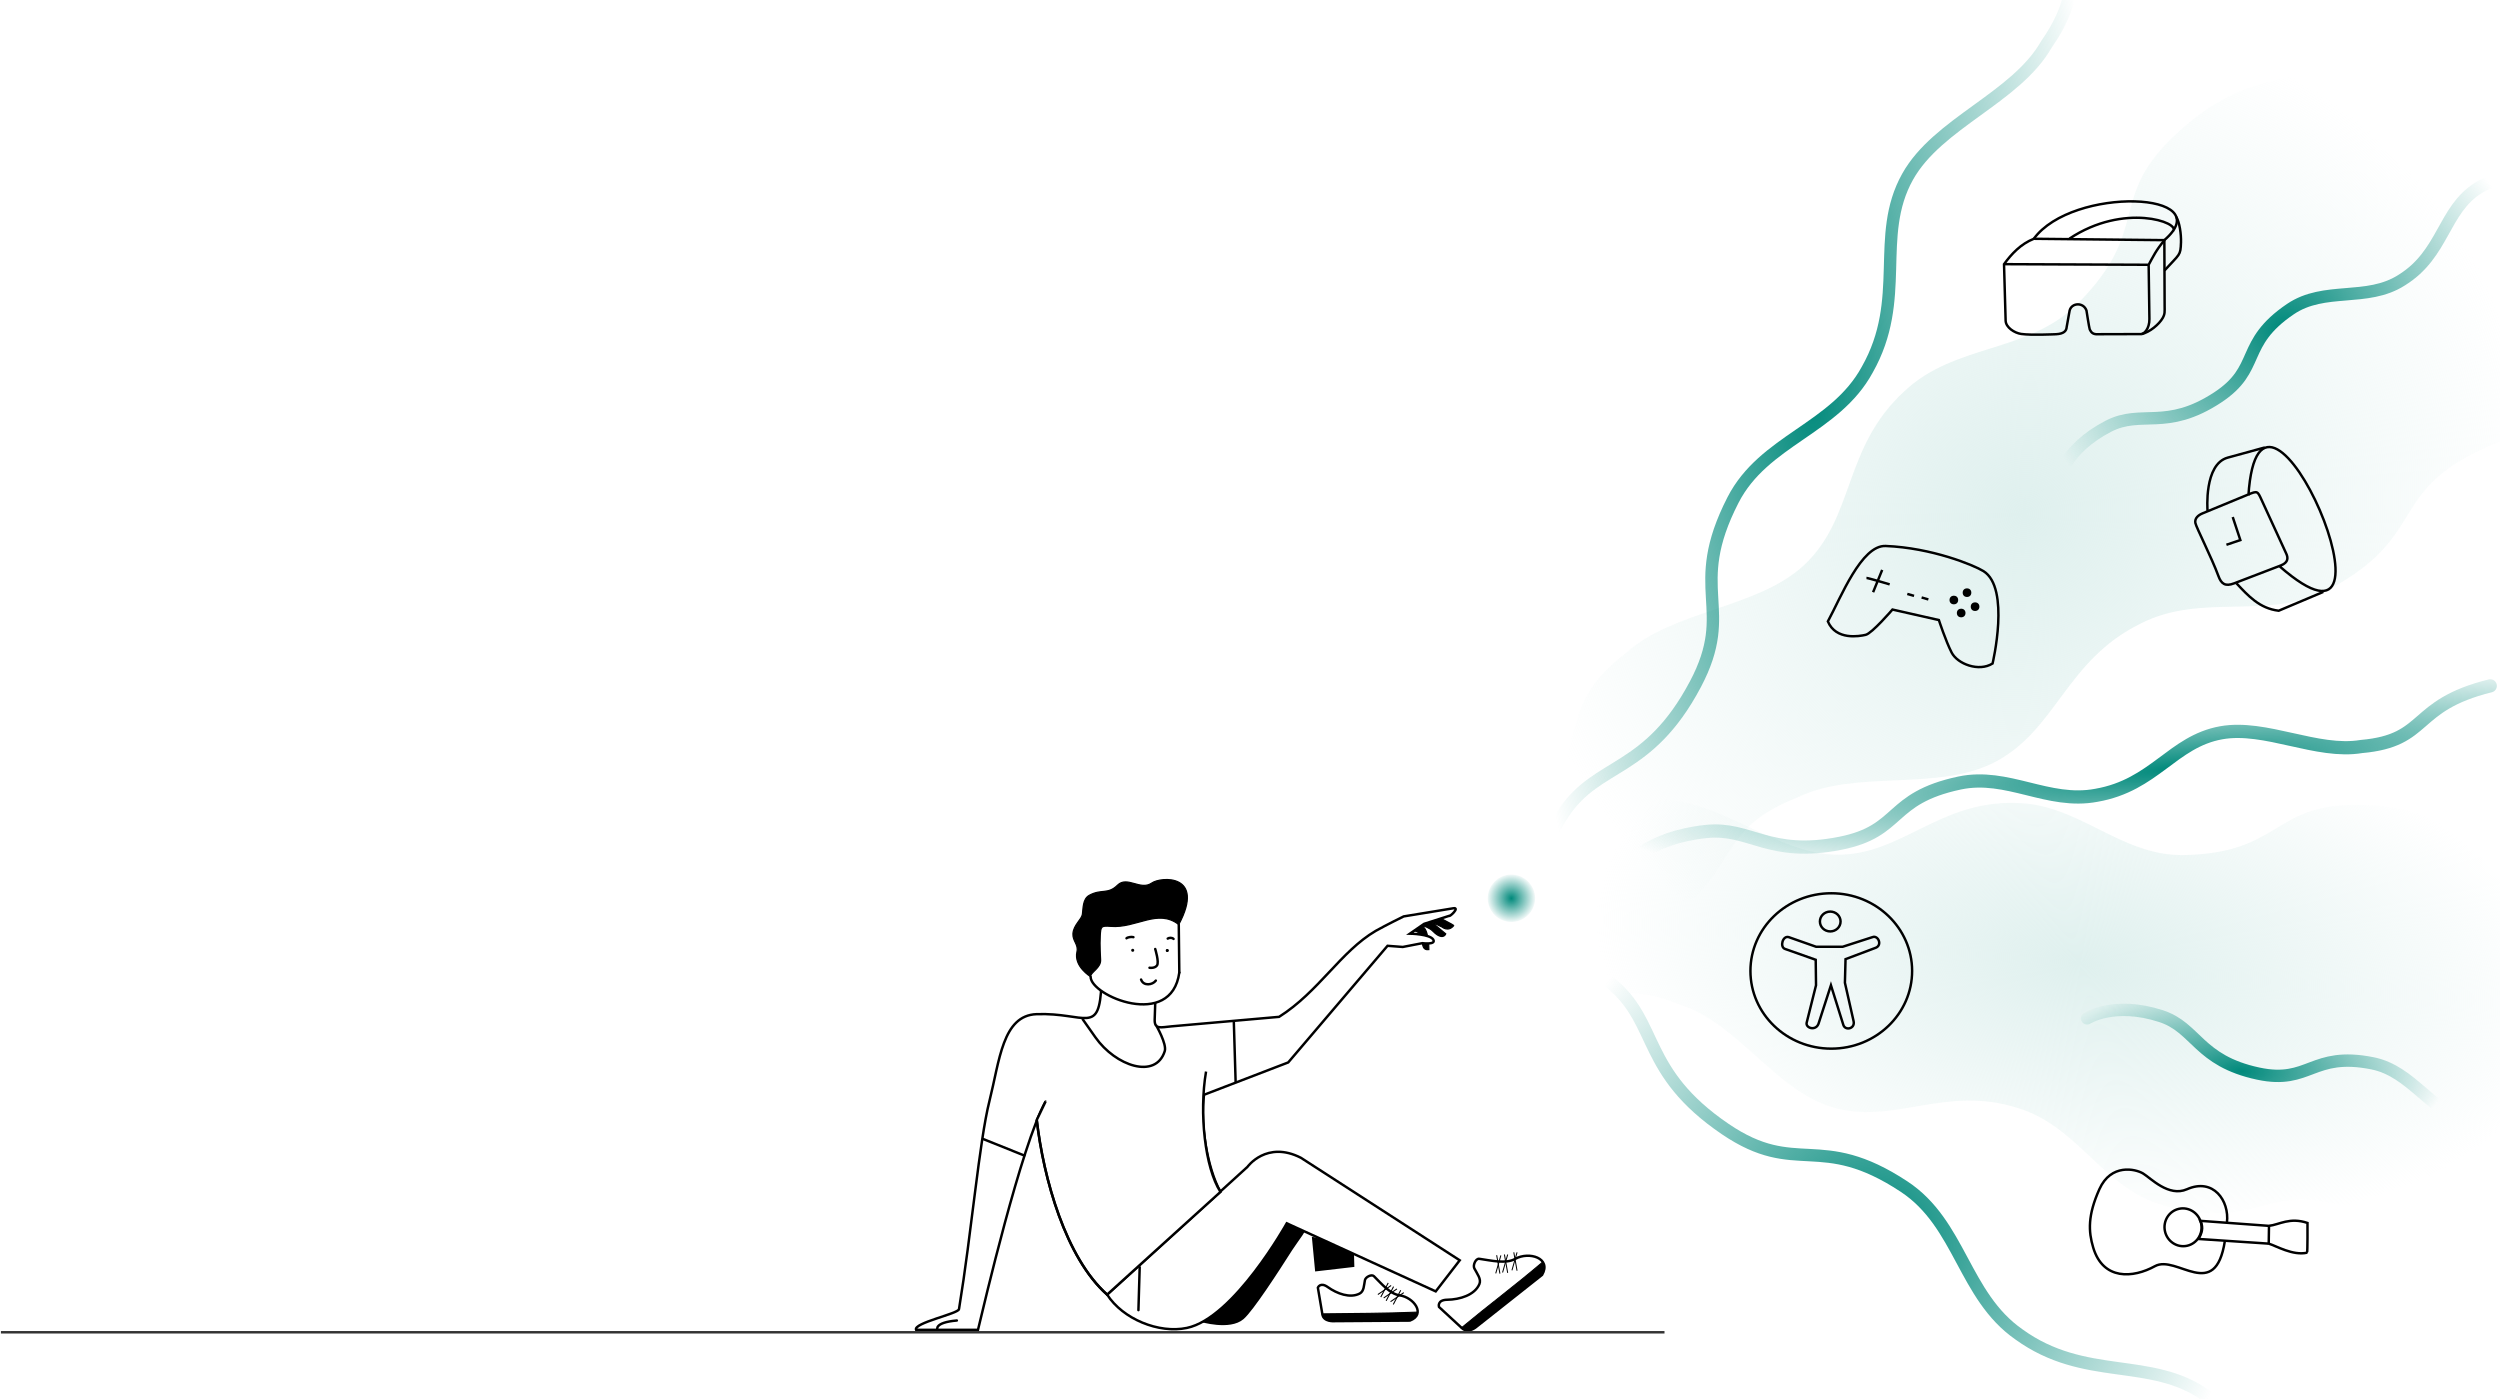 <svg width="2020" height="1130" xmlns:xlink="http://www.w3.org/1999/xlink" xmlns="http://www.w3.org/2000/svg"><defs><radialGradient xlink:href="#prefix__a" id="prefix__f" cx="1221.201" cy="687.813" fx="1221.201" fy="687.813" r="20.167" gradientUnits="userSpaceOnUse" gradientTransform="translate(0 38)"/><radialGradient xlink:href="#prefix__b" id="prefix__j" cx="1463.887" cy="315.042" fx="1463.887" fy="315.042" r="247.581" gradientTransform="matrix(.999 -.04 .118 2.976 -36.128 -564.322)" gradientUnits="userSpaceOnUse"/><radialGradient xlink:href="#prefix__c" id="prefix__g" cx="2502.961" cy="213.078" fx="2502.961" fy="213.078" r="498.237" gradientTransform="matrix(-.686 .484 -.462 -.654 3451.17 -656.63)" gradientUnits="userSpaceOnUse"/><radialGradient xlink:href="#prefix__c" id="prefix__h" cx="2275.651" cy="805.888" fx="2275.651" fy="805.888" r="465.523" gradientTransform="matrix(-.838 -.108 .057 -.446 3541.56 1384.016)" gradientUnits="userSpaceOnUse"/><radialGradient xlink:href="#prefix__d" id="prefix__n" cx="2136.49" cy="180.147" fx="2136.49" fy="180.147" r="253.438" gradientTransform="matrix(-.7 .407 -.341 -.586 3400.734 -498.744)" gradientUnits="userSpaceOnUse"/><radialGradient xlink:href="#prefix__e" id="prefix__l" cx="2026.618" cy="512.104" fx="2026.618" fy="512.104" r="355.531" gradientTransform="matrix(-1.28 .126 -.02 -.201 4360.558 468.785)" gradientUnits="userSpaceOnUse"/><radialGradient xlink:href="#prefix__e" id="prefix__m" cx="2074.517" cy="924.573" fx="2074.517" fy="924.573" r="298.207" gradientTransform="matrix(-.556 -.015 .006 -.245 2959.088 1123.241)" gradientUnits="userSpaceOnUse"/><radialGradient xlink:href="#prefix__e" id="prefix__k" cx="1516.652" cy="980.777" fx="1516.652" fy="980.777" r="402.577" gradientTransform="matrix(-.644 -.371 .365 -.634 2134.448 2183.25)" gradientUnits="userSpaceOnUse"/><linearGradient id="prefix__d"><stop offset="0" stop-color="#00897b"/><stop offset="1" stop-color="#00897b" stop-opacity="0"/></linearGradient><linearGradient id="prefix__b"><stop offset="0" stop-color="#00897b"/><stop offset="1" stop-color="#00897b" stop-opacity="0"/></linearGradient><linearGradient id="prefix__a"><stop offset="0" stop-color="#00897b"/><stop offset="1" stop-color="#00897b" stop-opacity="0"/></linearGradient><linearGradient id="prefix__e"><stop offset="0" stop-color="#00897b"/><stop offset="1" stop-color="#00897b" stop-opacity="0"/></linearGradient><linearGradient id="prefix__c"><stop offset="0" stop-color="#dff0ee"/><stop offset="1" stop-color="#dff0ee" stop-opacity="0"/></linearGradient><filter id="prefix__i" x="0" y="0" width="1" height="1.001" color-interpolation-filters="sRGB"><feGaussianBlur stdDeviation=".05"/></filter></defs><path d="M1129 759.282s17.278-16.611 20.042 1.044c.504 3.21.52 7.683 5.462 6.962 0 0 .281-19.275-6.916-19.172-7.198.104-5.383-2.93-5.383-2.93-1.8 1.045 10.492 1.938 15.632 7.262 5.132 5.316 9.011 5.148 10.33 2.135l-10.575-8.802c-1.073-.929.904-.149 7.603 3.276 0 0 4.995 4.245 9.39-1.167.406-.5-13.795-7.289-13.738-7.757l-20.689 2.511z" stroke="#000"/><path d="M894.548 1046.042l91.586-82.978c-10.89-19.606-16.404-55.231-13.28-78.488l68.027-26.124 80.25-94.241 12.309.938 15.783-3.058s11.506 1.492 8.826-2.937c-2.68-4.429-18.856-4.764-18.856-4.764l11.513-7.94 20.288-6.464c.16 1.149 9.002-7.04 3.296-6.102l-40.127 6.587s-14.237 6.984-22.565 11.673c-28.274 16.558-46.053 49.23-78.08 69.47l-86.955 7.678c-8.777.775-13.856 2.815-13.572-5.679l.611-18.302c-14.934.93-29.646-.656-43.617-10.558-1.674 42.493-12.364 23.305-52.408 24.693-27.572.955-29.893 37.577-38.111 70.2-8.219 32.625-14.43 106.307-24.597 168.14-.365 3.658-37.072 11.135-34.705 16.702l50.042.023c4.708-19.461 34.935-149.124 54.594-184.408m30.069-66.465l10.232 14.532c16.342 23.21 48.71 34.164 56.01 11.192 1.836-5.774-6.907-20.805-6.907-20.805" fill="#fff" stroke="#000" stroke-width="2" stroke-linecap="round"/><path d="M887.374 735.415h65.072v52.712c-.29 22.606-48.664 41.286-71.227 1.023z" fill="#fff" paint-order="stroke fill markers"/><path d="M1092.892 1008.495l.408 14.274-29.77 3.466-2.447-25.693zM1052.586 992.41l-19.712-11.78-66.635 83.203 3.863 3.22s23.461 7.18 34.064-1.997c7.574-6.554 27.972-37.967 39.012-55.385 4.416-6.968 14.715-19.441 9.408-17.26z" stroke="#000" stroke-width="2" stroke-linecap="round"/><path d="M1039.723 988.436s-42.572 76.535-80.697 84.524c-22.796 4.776-51.774-7.21-64.478-26.918l113.373-103.2s15.445-21.531 43.228-7.34l128.305 82.817-19.394 25.12z" fill="#fff" stroke="#000" stroke-width="2" stroke-linecap="round"/><path d="M920.868 1023.919l-1.02 34.664" fill="none" stroke="#000" stroke-width="2" stroke-linecap="round"/><path d="M1246.015 1030.083l-52.725 41.68s-6.758 6.24-11.943 1.458l-18.643-17.197s-1.812-5.685 6.7-5.83c10.131-.171 22.145-3.767 25.925-12.606 1.755-4.103-1.76-8.232-4.078-12.752-1.323-2.58 1.137-8.142 4.006-7.724 10.09 1.471 21.53 4.263 29.053.048 11.088-6.212 29.561-.655 21.705 12.922z" fill="#fff" stroke="#000" stroke-width="2"/><path d="M1180.764 1072.93c22.577-18.778 42.332-33.35 65.615-53.117 1.34 2.646 2.683 3.812-1.008 10.167l-52.08 41.784c-5.664 4.11-9.606 3.915-12.527 1.165z" stroke="#000" stroke-width=".816"/><path d="M1223.148 1011.865l2.622 14.866M1215.574 1013.614l2.622 14.866M1209.312 1014.197l2.621 14.866" fill="none" stroke="#000" stroke-width=".816"/><path d="M1139.197 1067.035l-61.3.446s-8.362.67-9.385-5.36l-3.68-21.687s1.905-4.853 8.09-.421c7.363 5.275 18.005 9.21 25.697 5.177 3.57-1.873 3.377-6.568 4.261-10.894.505-2.47 5.404-4.964 7.225-3.151 6.407 6.377 13.039 14.376 20.808 15.498 11.453 1.652 21.57 15.287 8.284 20.392z" fill="#fff" stroke="#000" stroke-width="2"/><path d="M1068.258 1061.61c27.115-.397 48.65-.258 76.987-1.406-.53 2.523-.223 4.035-6.452 6.418l-60.895.859c-6.378-.203-9.095-2.435-9.64-5.87z" stroke="#000" stroke-width=".898"/><path d="M1131.78 1042.516l-6.005 11.47M1126.003 1039.59l-6.004 11.47M1121.673 1036.586l-6.004 11.47" fill="none" stroke="#000" stroke-width=".855"/><path d="M974.486 865.816c-5.685 33.418-.94 77.713 11.648 97.248l-91.586 82.978c-33.467-29.803-51.34-93.492-56.853-141.121l7.105-14.818" fill="#fff" stroke="#000" stroke-width="2"/><path d="M837.695 904.92c5.513 47.63 23.386 111.319 56.853 141.122M828.479 934.016l-35.069-14.09" fill="none" stroke="#000" stroke-width="2"/><path d="M881.219 789.15s-13.741-8.237-11.051-20.083c1.364-6.012-3.63-8.739-3.235-14.684.464-6.958 6.99-11.428 7.637-15.614.703-4.547.085-12.382 5.621-15.388 9.88-5.363 14.867-.367 22.818-8.197 7.782-7.663 18.493 4.71 27.64-1.704 7.495-5.254 43.725-7.475 21.797 33.568-16.955-13.231-34.414 3.19-55.079 1.442-7.941-.664-7.886.288-8.362 7.497-.476 7.21.27 19.248.27 19.248.647 6.902-8.34 10.342-8.056 13.915" stroke="#000"/><path d="M952.878 785.833l-.432-38.785M915.788 757.233c-1.46-.506-4.801.066-5.554.893M948.204 758.65c-1.099-1.2-3.56-1.051-4.672-.274M933.414 766.801s3.316 10.67 1.441 13.265c-1.874 2.595-6.055 1.875-6.055 1.875" fill="none" stroke="#000" stroke-width="2" stroke-linecap="round"/><ellipse cx="-943.146" cy="768.009" rx="1.009" ry=".991" transform="scale(-1 1)" paint-order="stroke fill markers"/><ellipse cx="-915.227" cy="767.833" rx="1.235" ry="1.212" transform="scale(-1 1)" paint-order="stroke fill markers"/><path d="M757.423 1074.309s-2.855-5.71 15.7-7.341" fill="none" stroke="#000" stroke-width="2" stroke-linecap="round"/><circle cx="1221.201" cy="725.813" r="19.167" fill="url(#prefix__f)" paint-order="stroke fill markers"/><path d="M996.897 824.55l1.492 49.846" fill="none" stroke="#000" stroke-width="2"/><path d="M2147.343 339.2c-47.464 19.48-76.263-11.034-151.133 28.4-64.06 33.74-38.548 67.417-113.047 107.9-49.534 26.926-103.477 2.676-153.656 28.41-61.063 30.032-67.941 87.014-119.04 112.565-46.113 23.056-111.433 5.144-157.778 27.739-72.874 28.316-41.83 63.364-123.73 111.53l-101.166-87.213c64.556-68.882 24.179-93.426 85.959-140.898 37.921-34.55 106.217-35.961 143.777-70.883 41.62-38.7 31.244-94.788 81.13-140.558 40.679-38.614 99.902-30.792 139.604-70.356 59.715-59.493 25.078-84.296 76.745-134.435 60.386-58.6 97.248-37.731 137.176-69.636 52.882-42.256 54.553-84.057 54.553-84.057l277.53 315.878s-14.063 39.813-76.924 65.613z" fill="url(#prefix__g)"/><path d="M2009.629 1051.814c-43.598-17.274-42.519-55.921-116.954-77.378-63.688-18.358-68.967 20.3-143.843-.222-49.79-13.64-69.168-64.136-118.603-78.98-59.324-18.915-100.867 14.615-150.783-.937-45.044-14.034-75.958-67.56-120.853-82.05-65.904-27.581-68.47 15.512-153.166-4.613l-9.197-122.469c86.867-4.706 76.52-46.757 147.653-38.987 47.182 1.17 92.603 43.736 139.791 44.427 52.291.765 82.01-43.162 144.286-41.837 51.622.223 85.126 43.153 136.73 42.12 77.606-1.543 71.167-40.109 137.446-40.555 77.463-.522 87.91 36.844 134.679 41.051 61.942 5.573 90.22-21.174 90.22-21.174l-24.605 386.951s-35.059 17.531-92.801-5.347z" fill="url(#prefix__h)" filter="url(#prefix__i)"/><path style="mix-blend-mode:normal" d="M1690.488-121.631c-39.055 83.22 6.012 95.428-36.994 157.541-24.746 43.267-87.874 63.407-112.17 106.928-26.922 48.228-.147 98.668-32.603 155.89-26.072 47.887-83.575 56.757-108.448 105.278-37.415 72.967 2.39 87-30.392 148.864-38.312 72.303-78.986 62.62-106.407 103.927-36.317 54.707-25.114 94.886-25.114 94.886" fill="none" stroke="url(#prefix__j)" stroke-width="10" stroke-linecap="round" stroke-opacity=".993"/><path d="M2029.115 1305.073c-78.422-47.968-95.51-4.516-152.52-54.09-40.283-29.354-53.36-94.313-93.946-123.246-44.976-32.063-98.053-10.996-151.36-49.546-44.73-31.18-47.224-89.309-92.716-119.366-68.41-45.21-86.736-7.19-144.62-46.575-67.652-46.03-53.556-85.392-91.597-117.188-50.382-42.112-91.55-35.395-91.55-35.395" fill="none" stroke="url(#prefix__k)" stroke-width="10" stroke-linecap="round"/><path d="M2012.123 554.16c-64.528 15.948-49.21 44.193-104.133 49.03-35.716 6.026-77.522-17.49-113.157-11.124-39.488 7.055-53.986 42.449-101.089 50.558-38.888 7.341-71.79-18.163-110.439-9.936-58.126 12.365-46.373 38.713-96.171 48.657-58.201 11.622-72.755-13.295-108.705-9.478-47.612 5.056-64.102 28.086-64.102 28.086" fill="none" stroke="url(#prefix__l)" stroke-width="10.684" stroke-linecap="round"/><path d="M2272.8 941.876c-55.208-8.87-54.83 21-98.348 5.875-29.445-7.337-51.763-42.424-81.281-49.438-32.71-7.774-57.754 17.806-96.65 8.27-32.369-7.314-47.154-40.993-79.694-47.455-48.936-9.725-50.504 17.247-92.17 8.352-48.697-10.396-49.82-37.112-78.563-46.447-38.069-12.363-59.708 1.8-59.708 1.8" fill="none" stroke="url(#prefix__m)" stroke-width="10" stroke-linecap="round"/><path d="M2159.758 54.712c-45.117 33.032-23.606 53.76-64.953 74.082-25.916 15.785-66.56 6.996-92.298 23.06-28.522 17.802-27.931 53.595-62.056 74.557-27.955 17.882-62.302 4.725-89.772 23.327-41.315 27.97-23.233 48.045-58.848 71.428-41.624 27.33-61.415 9.348-88.26 23.23-35.552 18.387-40.69 43.734-40.69 43.734" fill="none" stroke="url(#prefix__n)" stroke-width="10" stroke-linecap="round"/><g transform="matrix(1.803 0 0 1.812 -885.423 -3167.597)" stroke-width="1.106"><path d="M1336.122 1991.586c20.667.828 39.536 8.555 43.84 11.215 12.136 7.498 4.079 41.19 4.079 41.19-6.147 3.84-15.714.224-18.352-4.895-2.637-5.118-5.71-14.477-5.71-14.477l-20.798-4.69s-9.167 10.626-12.016 11.279c-2.849.653-13.308 2.537-16.939-5.978 5.863-10.718 15.012-34.08 25.896-33.644zM1334.565 2002.259l-4.068 9.942M1327.523 2005.845c.816 0 10.4 2.855 10.4 2.855" fill="none" stroke="#000"/><circle cx="1372.58" cy="2012.402" r="1.937" paint-order="stroke fill markers"/><circle cx="1369.971" cy="2021.476" r="1.937" paint-order="stroke fill markers"/><circle cx="1376.198" cy="2018.646" r="1.937" paint-order="stroke fill markers"/><circle cx="1366.684" cy="2015.682" r="1.937" paint-order="stroke fill markers"/><path d="M1345.822 2012.965l3.028.866M1352.238 2014.551l3.028.866" fill="none" stroke="#000"/></g><g transform="rotate(-102.02 1257.08 978.92)" stroke-width="2" fill="none" stroke="#000"><path d="M1111.747 1536.933l15.48-54.617c3.774 3.056 7.55 6.11 14.045 4.42l-15.524 53.404zM1111.747 1536.933l14 3.207c-.786 8.41 3.542 17.879-4.177 30.905 0 0-23.423-4.834-23.43-5.371-.138-11.758 10.578-23.205 13.607-28.74z"/><path d="M1121.26 1502.74c-47.329-18.018-2.358-40.358-8.185-59.565-5.826-19.208-2.586-43.342 25.046-45.605 13.717-1.123 26.519 1.102 45.102 14.674 18.584 13.572 9.979 31.97 5.127 37.18-4.85 5.212-23.192 16.212-19.864 32.034 4.8 22.875-16.259 31.691-32.933 26.043"/><ellipse cx="1139.082" cy="1471.972" rx="15.29" ry="14.955" stroke-linecap="round" stroke-linejoin="round" paint-order="stroke fill markers"/></g><path d="M1816.711 400.53c9.112-142.197 136.233 154.294 25.09 56.956M1779.646 414.805l36.892-15.224c7.647-3.155 7.528-2.828 10.943 4.608l19.827 43.174c1.326 2.887 2.164 7.01-4.528 9.574l-37.633 14.419c-7.162 2.744-10.337.444-12.669-5.943-5.342-14.634-18.028-39.436-18.633-42.888-.664-3.79 2.422-6.325 5.8-7.72z" fill="none" stroke="#000" stroke-width="2"/><path d="M1798.952 440.182l11.247-3.807-6.154-18.608" fill="none" stroke="#000" stroke-width="2"/><path d="M1829.298 361.728l-29.285 8.036c-19.337 5.306-16.34 42.504-16.34 42.504" fill="none" stroke="#000" stroke-width="2" stroke-linecap="round"/><path d="M1807.016 471.267c9.432 10.06 18.676 20.375 34.165 22.204l36.076-15.225" fill="none" stroke="#000" stroke-width="2"/><g transform="translate(-341.72 -190.298)" stroke-width="2" fill="none" stroke="#000"><ellipse cx="1821.39" cy="974.83" rx="65.321" ry="62.778" stroke-linecap="round" stroke-linejoin="round" paint-order="stroke fill markers"/><ellipse cx="1820.551" cy="934.868" rx="8.346" ry="8.015" stroke-linecap="round" stroke-linejoin="round" paint-order="stroke fill markers"/><path d="M1808.817 965.798l-24.848-8.78c-4.382-1.599-1.876-10.898 3.012-9.533l22.087 7.777h21.585l24.096-7.777c4.426-1.691 8.02 6.237 2.76 8.53l-24.597 9.282-.502 19.066 7.028 31.107c1.32 6.081-6.708 7.87-8.283 3.01l-10.04-32.11-10.04 31.107c-2.234 6.106-10.729 3.498-9.537-1.003l7.53-30.105z"/></g><path d="M1730.277 269.94l-36.733.108c-3.709-.258-4.684-3.216-5.083-4.089-.399-.872-2.596-15.064-2.596-15.064-2.458-6.912-12.043-6.37-13.626.107l-2.38 13.236c-.199 3.192-2.307 5.479-8.544 5.81 0 0-20.253.963-28.227-.215-5.461-.806-12.39-5.27-12.545-10.76l-1.298-45.625c6.205-8.496 13.558-16.307 24.073-20.515l105.47 1.1.22 52.972c.02 4.93.35 6.538-1.544 9.917-2.808 5.008-10.502 11.575-17.187 13.019" fill="none" stroke="#000" stroke-width="2"/><path d="M1619.245 213.448l116.865.493.611 43.827c.108 7.718-4.192 11.992-6.444 12.173M1736.11 213.941c3.37-6.14 5.983-11.863 12.847-19.935M1643.318 192.933c31.211-42.734 150.894-38.147 105.47 1.1M1672.002 192.902c44.248-29.51 89.968-12.992 83.841-6.216" fill="none" stroke="#000" stroke-width="2"/><path d="M1748.957 218.502c12.51-13.763 12.898-11.74 13.28-22.665.225-6.485-1.152-16.347-3.824-20.575" fill="none" stroke="#000" stroke-width="2"/><path d="M933.906 792.323c-2.634 3.63-10.03 4.636-11.907-.847" fill="none" stroke="#000" stroke-width="2" stroke-linecap="round"/><path d="M1344.914 1076.48H.738" fill="none" stroke="#343434" stroke-width="2"/><path d="M952.878 785.833c-6.406 46.375-71.832 18.85-71.66 3.317" fill="none" stroke="#000" stroke-width="2" stroke-linecap="round"/><path d="M1212.685 1014.37l-4.125 14.52M1218.205 1013.655l-4.125 14.52M1225.779 1011.906l-4.125 14.52" fill="none" stroke="#000" stroke-width=".816"/><path d="M1124.017 1038.67l-10.692 7.301M1128.729 1041.431l-10.692 7.3M1134.254 1044.439l-10.691 7.3" fill="none" stroke="#000" stroke-width=".855"/><ellipse cx="-943.146" cy="768.009" rx="1.235" ry="1.212" transform="scale(-1 1)" paint-order="stroke fill markers"/></svg>